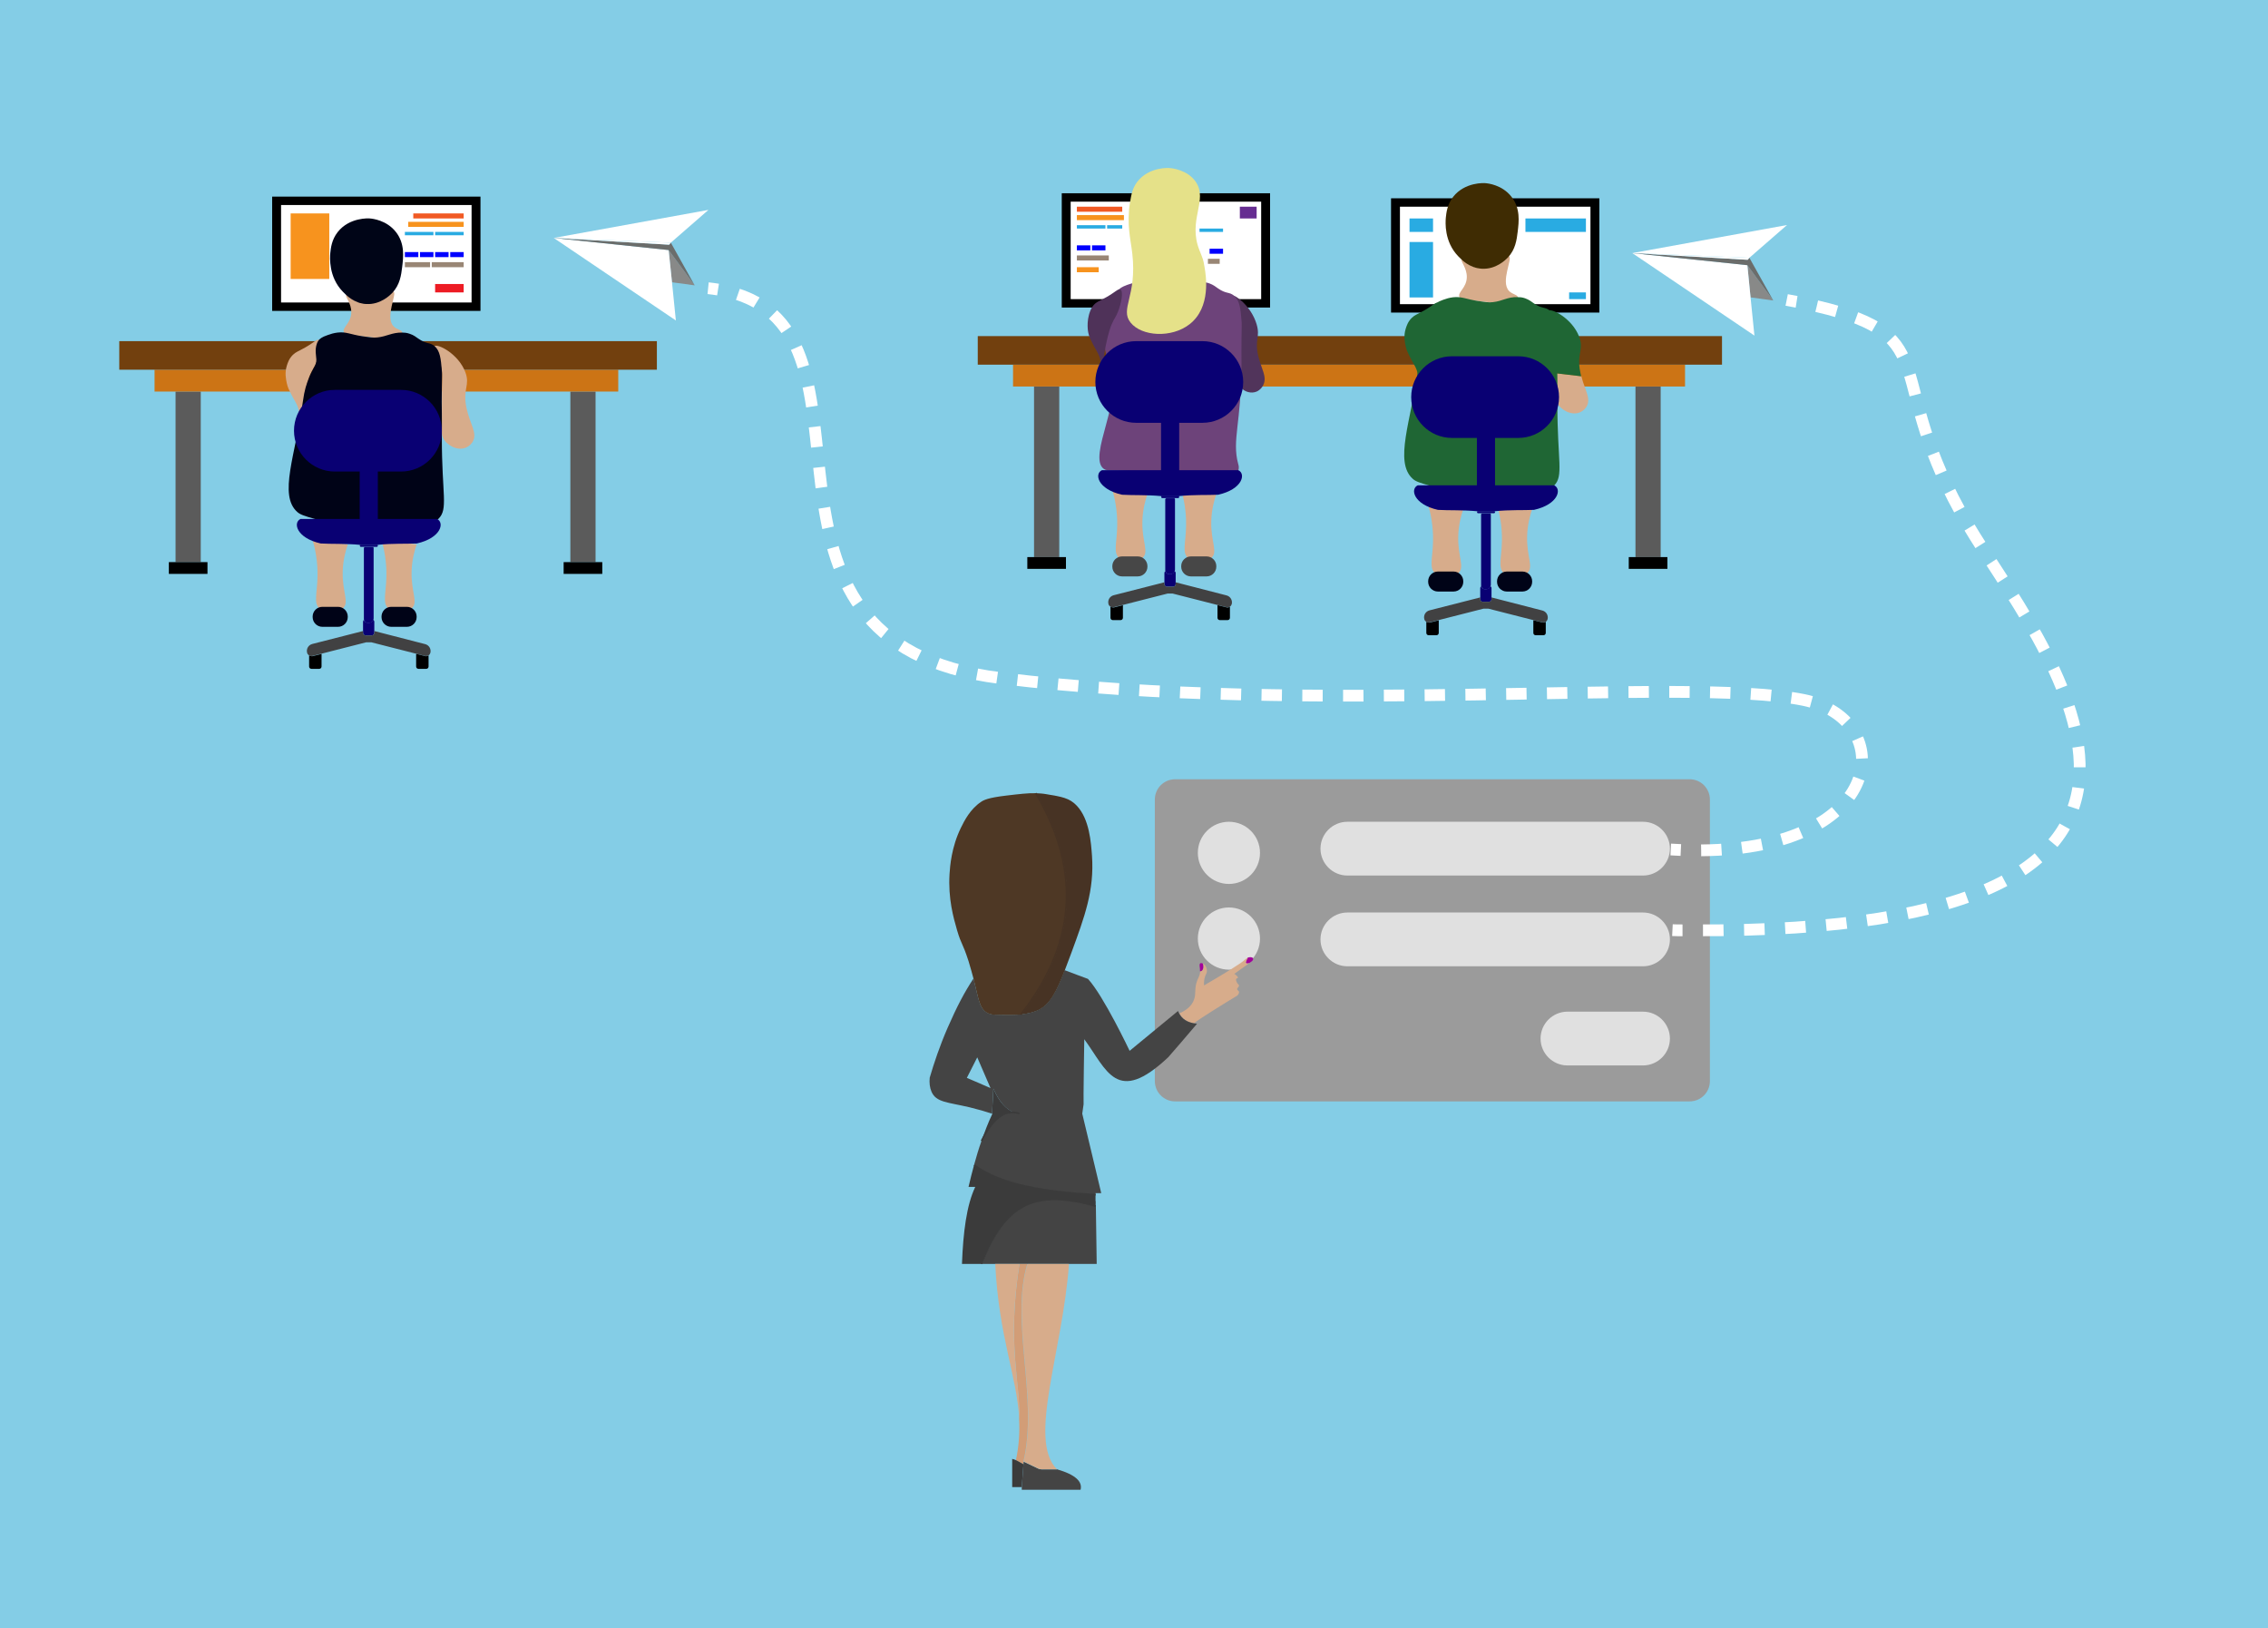 <?xml version="1.0" encoding="utf-8"?>
<!-- Generator: Adobe Illustrator 23.0.1, SVG Export Plug-In . SVG Version: 6.00 Build 0)  -->
<svg version="1.1" xmlns="http://www.w3.org/2000/svg" xmlns:xlink="http://www.w3.org/1999/xlink" x="0px" y="0px"
	 viewBox="0 0 1350 969" style="enable-background:new 0 0 1350 969;" xml:space="preserve">
<style type="text/css">
	.st0{fill:#84CDE6;}
	.st1{fill:#9B9B9B;}
	.st2{fill:#E0E0E0;}
	.st3{fill:none;}
	.st4{fill:#A2009B;}
	.st5{fill:#D7AC8B;}
	.st6{fill:#444444;}
	.st7{fill:#3B3B3B;}
	.st8{fill:#473324;}
	.st9{fill:#4E3825;}
	.st10{fill:#D29D77;}
	.st11{fill:none;stroke:#3B3B3B;stroke-miterlimit:10;}
	.st12{fill:none;stroke:#473324;stroke-miterlimit:10;}
	.st13{fill:#5B5B5B;}
	.st14{fill:#CC7415;}
	.st15{fill:#72400E;}
	.st16{fill:#FFFFFF;}
	.st17{fill:#000517;}
	.st18{fill:#000317;}
	.st19{fill:#090073;}
	.st20{fill:#414142;}
	.st21{fill:#51345B;}
	.st22{fill:#6D437A;}
	.st23{fill:#4F3259;}
	.st24{fill:#474747;}
	.st25{fill:#E5E189;}
	.st26{fill:#3F2C03;}
	.st27{fill:#1F6634;}
	.st28{fill:none;stroke:#FFFFFF;stroke-width:7;stroke-miterlimit:10;}
	.st29{fill:none;stroke:#FFFFFF;stroke-width:7;stroke-miterlimit:10;stroke-dasharray:12.136,12.136;}
	.st30{fill:none;stroke:#FFFFFF;stroke-width:7;stroke-miterlimit:10;stroke-dasharray:12.232,12.232;}
	.st31{fill:#F15A24;}
	.st32{fill:#F7931E;}
	.st33{fill:#29ABE2;}
	.st34{fill:#0000FF;}
	.st35{fill:#998675;}
	.st36{fill:#ED1C24;}
	.st37{fill:#662D91;}
	.st38{fill:#888988;}
	.st39{fill:#6B6D6B;}
</style>
<g id="Layer_1">
	<rect x="-34" class="st0" width="1420" height="969"/>
</g>
<g id="Layer_2">
	<g>
		<path class="st1" d="M1005.7,655.4H699.5c-6.7,0-12.1-5.4-12.1-12.1V475.8c0-6.7,5.4-12.1,12.1-12.1h306.2
			c6.7,0,12.1,5.4,12.1,12.1v167.5C1017.8,650,1012.4,655.4,1005.7,655.4z"/>
	</g>
	<circle class="st2" cx="731.5" cy="507.5" r="18.5"/>
	<circle class="st2" cx="731.5" cy="558.5" r="18.5"/>
	<path class="st2" d="M978,521H802c-8.8,0-16-7.2-16-16v0c0-8.8,7.2-16,16-16h176c8.8,0,16,7.2,16,16v0C994,513.8,986.8,521,978,521
		z"/>
	<path class="st2" d="M978,575H802c-8.8,0-16-7.2-16-16l0,0c0-8.8,7.2-16,16-16h176c8.8,0,16,7.2,16,16l0,0
		C994,567.8,986.8,575,978,575z"/>
	<path class="st2" d="M978,634h-45c-8.8,0-16-7.2-16-16l0,0c0-8.8,7.2-16,16-16h45c8.8,0,16,7.2,16,16l0,0
		C994,626.8,986.8,634,978,634z"/>
	<path class="st3" d="M582.2,607.8c-0.1,0.1-0.2,0.3-0.3,0.5c-0.9,1.6-3,6-2.5,11.7c0.3,3.7,1.5,7.9,2.3,9.2"/>
	<g id="XMLID_1_">
		<g>
			<path class="st4" d="M745.9,570.4c0.2,0.6-0.5,1.4-0.6,1.5c-0.5,0.4-1.1,0.7-1.6,1.1c-2.5,1-2.9,0-1.1-3.1c0.4-0.2,1-0.3,1.5-0.3
				C744.6,569.6,745.7,569.6,745.9,570.4z"/>
			<path class="st5" d="M743.8,573c-3.1,2.2-6.1,4.3-9.1,6.5c0.3,0.1,0.7,0.4,1.1,0.8c0.4,0.3,1.2,1.1,1.1,1.5
				c-0.1,0.4-0.9,0.2-1.1,0.8c-0.3,0.8,0.5,2.2,0.6,2.3c0.6,1,1.1,1,1.1,1.5c0.1,0.9-1.2,1.4-1.1,2.3c0.1,0.7,1,0.8,1.1,1.5
				c0.2,0.9-0.8,2.1-1.1,2.3c-2.9,1.7-26.1,15.9-25.6,16.5c-3.9-0.7-7-2.6-8.8-6c6.1-2.6,8.2-6.1,9-9c0.9-3.4-0.1-6.2,1.7-10.7
				c0.8-1.9,1.6-3.1,1.7-5.3c1.7-0.2,2.3-1.7,1.7-4.6c1.4,0.7,2.4,2.7,2.3,4.6c-0.1,1.2-0.6,1.6-1.1,3.1c-0.6,1.7-0.7,3.5-0.6,5.3
				c13.7-8,22.4-13.4,24.3-15.3c0.1-0.1,0.8-0.8,1.9-1.2C740.9,573,741.2,574.1,743.8,573z"/>
			<path class="st4" d="M716,573.4c0.6,2.8,0,4.4-1.7,4.6c0.1-2.2-0.6-3.8,0-4.6C714.8,572.8,715.7,573.3,716,573.4z"/>
			<path class="st6" d="M606.6,662.7c-0.9-0.3-1.9-0.5-2.8-0.6c-4.9-1.7-9.1-6.5-12.5-14.3l-0.8,14.9c-3.6-1.2-8.1-2.5-13.4-3.8
				c-13.3-3.1-19.8-2.9-22.6-9.2c-1.1-2.5-1.4-5.4-1.1-8.4c2.6-8.9,6-19,10.7-29.8c5.6-12.8,9.9-20.9,15.2-29l0.2-0.1
				c2.9,11.4,3.3,17.1,7.7,20c2.6,1.7,5.7,1.4,11.9,1.5c1.7,0,4.9,0.1,8.5-0.3c3.5-0.4,7.5-1.1,10.7-2.8
				c6.6-3.4,10.4-10.5,15.4-23.5l7.7,2.9l6.2,2.3c9.2,9.9,24.8,42.8,24.8,42.8l28.8-23.7c0.2,0.5,0.4,0.9,0.6,1.3
				c1.8,3.5,4.8,5.3,8.8,6c0.6,0.1,1.2,0.2,1.9,0.3c-6.6,7.8-12.3,14.4-17.1,19.9c0,0,0,0,0,0c-30.8,29-36.5,7.6-50-10.7
				c0,0-0.6,38.2-0.4,38.7l-0.8,5.6l6.8,28.4l4.5,18.9h-3.4v0.8c-30.2-1.6-56.5-5.9-72.3-17.6c1.4-5,2.8-9.8,4.4-14.2
				c6.3-12.5,12.8-17.7,19.6-17C604.7,662.4,605.6,662.6,606.6,662.7z M589.6,647.5c-2.6-6.1-5.3-12.2-7.9-18.3
				c-2.1,4.1-4.1,8.1-6.2,12.2C580.2,643.4,584.9,645.4,589.6,647.5z"/>
			<path class="st6" d="M652.3,717.7l0.5,34.4h-16.5h-24.7h-4.7h-14.4h-8.1C598.6,715.4,616.7,707.8,652.3,717.7z"/>
			<path class="st7" d="M652.2,714.7l0,3c-35.6-9.9-53.7-2.3-68,34.4h-11.6c0.7-18.6,2.7-34.9,7.9-45.8h-4c1-4.5,2.2-8.9,3.3-13.1
				c15.8,11.8,42.1,16,72.3,17.6V714.7z"/>
			<path class="st8" d="M650,509.3c1.4,20.6-4.3,36-12.4,58c-1.4,3.7-2.6,7-3.8,10.1c-5,13-8.8,20.1-15.4,23.5
				c-3.2,1.6-7.2,2.4-10.7,2.8c31.8-40.5,37.1-84.1,8.9-131.7c2.1,0.1,4.1,0.2,6.3,0.6c9,1.5,13.7,2.2,18.1,6.9
				C648.5,487.5,649.4,501.3,650,509.3z"/>
			<path class="st6" d="M629.1,874.3c11.4,3.3,15.3,7.5,14.1,12.2h-35v-1.5l1-13.6l0.1-1.6l8.6,4.1c0.7,0.3,1.4,0.5,2.1,0.5H629.1z"
				/>
			<path class="st5" d="M611.6,752.1h24.7c-3.8,52.7-24.7,104.6-7.2,122.2H620c-0.7,0-1.4-0.2-2.1-0.5l-8.6-4.1
				C618.2,831.8,601.3,786.3,611.6,752.1z"/>
			<path class="st9" d="M616.5,472c28.2,47.5,22.9,91.2-8.9,131.7c-3.6,0.4-6.8,0.3-8.5,0.3c-6.2-0.1-9.2,0.2-11.9-1.5
				c-4.4-2.9-4.8-8.5-7.7-20c-0.8-3.1-1.8-6.6-3-10.6c-3.7-11.4-4.2-9.5-6.8-18.3c-2.2-7.6-5.4-18.9-4.5-33.6
				c0.3-4.5,1.1-15.9,6.8-27.5c2-4.1,5.5-11,11.9-15.3c1.6-1.1,4.1-2.5,15.2-3.8C606.8,472.5,611.7,471.9,616.5,472z"/>
			<path class="st10" d="M606.8,752.1h4.7c-10.3,34.2,6.6,79.7-2.3,117.6l-0.1,1.6l-4.4-2.4c1.9-8.8,2.3-16.7,1.9-24.5c0,0,0,0,0,0
				C607.6,823.1,599.2,800.9,606.8,752.1z"/>
			<polygon class="st7" points="609.2,871.3 608.2,884.9 602.5,884.9 602.5,868.1 604.8,868.9 			"/>
			<path class="st5" d="M592.4,752.1h14.4c-7.7,48.9,0.8,71-0.1,92.3C605.3,818.9,594.5,795.3,592.4,752.1z"/>
			<path class="st7" d="M603.8,662c-6.7-0.8-13.3,4.5-19.6,17c2-5.7,4-11,6.3-15.8c0.1-0.1,0.1-0.3,0.2-0.4c-0.1,0-0.1,0-0.2-0.1
				l0.8-14.9C594.7,655.6,598.9,660.3,603.8,662z"/>
		</g>
		<g>
			<path class="st11" d="M606.8,662.7c-0.1,0-0.1-0.1-0.2-0.1c-0.9-0.3-1.9-0.5-2.8-0.6c-6.7-0.8-13.3,4.5-19.6,17"/>
			<path class="st12" d="M616.5,472c28.2,47.5,22.9,91.2-8.9,131.7"/>
			<path class="st11" d="M584.2,752.1c14.3-36.7,32.4-44.3,68-34.4"/>
			<path class="st11" d="M652.2,710.9c-30.2-1.6-56.5-5.9-72.3-17.6"/>
		</g>
	</g>
	<rect x="339.5" y="233" class="st13" width="15" height="101.5"/>
	<rect x="104.5" y="233" class="st13" width="15" height="101.5"/>
	<rect x="335.5" y="334.5" width="23" height="7"/>
	<rect x="100.5" y="334.5" width="23" height="7"/>
	<rect x="92" y="220" class="st14" width="276" height="13"/>
	<rect x="71" y="203" class="st15" width="320" height="17"/>
	<rect x="973.5" y="230" class="st13" width="15" height="101.5"/>
	<rect x="615.5" y="230" class="st13" width="15" height="101.5"/>
	<rect x="969.5" y="331.5" width="23" height="7"/>
	<rect x="611.5" y="331.5" width="23" height="7"/>
	<rect x="603" y="217" class="st14" width="400" height="13"/>
	<rect x="582" y="200" class="st15" width="443" height="17"/>
	<rect x="828" y="118" width="124" height="68"/>
	<rect x="833.3" y="123" class="st16" width="113.4" height="58"/>
	<rect x="632" y="115" width="124" height="68"/>
	<rect x="637.3" y="120" class="st16" width="113.4" height="58"/>
	<rect x="162" y="117" width="124" height="68"/>
	<rect x="167.3" y="122" class="st16" width="113.4" height="58"/>
	<g>
		<path class="st5" d="M221.7,200.8c3.1,0.4,6.6,0.8,11.1,0c1.1-0.2,6.5-1.2,6.6-3c0.1-1.4-3.1-1.5-5.2-3.7
			c-5.2-5.6,2.4-19.4,0-20.7c-1.3-0.7-3.1,3.7-8.9,5.9c-0.7,0.3-7.2,2.7-13.3,0c-3.6-1.6-5.2-4.2-5.9-3.7c-0.9,0.7,3.1,4.8,3,10.3
			c-0.1,6.5-5.6,8.9-4.4,11.8C205.4,199.7,207.7,199.1,221.7,200.8z"/>
		<path class="st5" d="M186,321c1.6,5.6,3.2,13.1,3,22c-0.2,10.1-2.4,15.6,1,19c3.3,3.3,10.1,3,14,0c4.2-3.2-0.4-9.9,0-22
			c0.2-6.9,1.8-12.5,3-16"/>
		<path class="st5" d="M227,321c1.6,5.6,3.2,13.1,3,22c-0.2,10.1-2.4,15.6,1,19c3.3,3.3,10.1,3,14,0c4.2-3.2-0.4-9.9,0-22
			c0.2-6.9,1.8-12.5,3-16"/>
		<path class="st17" d="M218,180.9c-7.3-0.4-11.9-5.2-14-7.4c-8.5-8.8-7.6-20.4-7.4-22.9c0.3-2.9,0.8-7.9,4.4-12.5
			c7-8.9,18.7-8.2,19.2-8.1c1.3,0.1,9.9,0.9,15.5,8.1c5.4,6.9,4.4,14.9,3.7,20.7c-0.6,4.9-1.3,10.6-5.9,15.5
			C232.2,175.6,226.5,181.4,218,180.9z"/>
		<path class="st5" d="M277,266.5c2.9-1.1,4.3-3.5,4.4-3.7c2.9-5.1-1.6-10.3-3.7-19.9c-2.5-11.7,2.3-13.4-0.7-21.4
			c-4.1-11-16.6-17.2-18.4-15.5c-1.3,1.1,3,5.2,4.4,14.8c0.2,1.6,0.2,5.8,0,14c-0.1,6.1,0.1,12.3,0,18.4c-0.1,4.3-0.2,5.6,0.7,7.4
			C265.9,265,272.1,268.3,277,266.5z"/>
		<path class="st5" d="M189.9,202.3c-1.3-0.7-2.7,1.3-8.1,4.4c-4.6,2.6-5.5,2.6-7.4,4.4c-2.4,2.3-3.2,5-3.7,6.6
			c-1.3,4.2-0.5,7.8,0,10.3c0.3,1.3,0.6,2.3,1,3.2c1.8,3.9,3.3,6.5,4.1,7.9c3.9,6.5,2.4,14,3,14c0.6,0,0.3-7.2,2.2-17
			c1.6-8.2,3.2-12.2,3.7-13.3c1.6-3.7,2.4-4,3.7-7.4C190.4,210.6,191.9,203.4,189.9,202.3z"/>
		<path class="st18" d="M201.2,373h-9.3c-3.2,0-5.8-2.6-5.8-5.8v-0.3c0-3.2,2.6-5.8,5.8-5.8h9.3c3.2,0,5.8,2.6,5.8,5.8v0.3
			C207,370.4,204.4,373,201.2,373z"/>
		<path class="st18" d="M242.2,373h-9.3c-3.2,0-5.8-2.6-5.8-5.8v-0.3c0-3.2,2.6-5.8,5.8-5.8h9.3c3.2,0,5.8,2.6,5.8,5.8v0.3
			C248,370.4,245.4,373,242.2,373z"/>
		<path class="st18" d="M177,304.7c1.8,1.6,4.5,2.4,10,4c13.9,4,23.4,1.8,38,1c27.5-1.6,31,3.9,36-1c5.9-5.8,2-14.4,2-48.1
			c0-4.9,0.1-9.7,0-14.6c-0.1-4.4-0.1-8.6,0-15.3c0.1-7.8,0.2-8,0-10.2c-0.6-7-1-11.7-4.4-14.6c-2.9-2.4-4.6-0.9-9.6-4.4
			c-1.3-0.9-2.7-2.1-5.2-2.9c-1.7-0.6-3.2-0.7-4.4-0.7c-6.2-0.1-9,2.3-14.8,2.9c-2.5,0.3-4.6-0.1-8.9-0.7c-7.3-1.1-9.5-2.8-14.8-2.2
			c-2.3,0.3-4,0.8-5.9,1.5c-3.6,1.2-4.6,2.3-5.2,2.9c-0.6,0.7-0.9,1.4-1.2,2.2c-1.3,3.8-0.4,7-0.3,9.4c0.1,3.9-2,4.6-4.4,10.9
			c-1.5,4-2.6,6.7-3.7,14.6C176,270.5,165.6,294.7,177,304.7z"/>
		<g>
			<polygon class="st19" points="224.4,259.9 224.4,261.6 213.7,261.6 213.7,259.9 212.4,259.9 212.4,261.6 212.4,262.8 
				226.1,262.8 226.1,261.6 226.1,259.9 			"/>
			<rect x="209.9" y="258.7" class="st19" width="18.7" height="5"/>
			<path class="st19" d="M238.7,280.6h-39.4c-13.4,0-24.3-10.9-24.3-24.3v0c0-13.4,10.9-24.3,24.3-24.3h39.4
				c13.4,0,24.3,10.9,24.3,24.3v0C263,269.8,252.1,280.6,238.7,280.6z"/>
			<rect x="214.1" y="254.1" class="st19" width="10.8" height="70.1"/>
			<path class="st19" d="M260.1,308.8c-4.5,5.5-15.9,7.9-35.3,6.6v-3.3C240.7,312.4,253.5,311.6,260.1,308.8
				c4.6,2.1,2.6,11.3-12,14.6c-6.6,0.3-14.5-0.1-23.2,0.8h-10.8c-8.7-0.8-16.6-0.4-23.2-0.8c-14.6-3.3-16.6-12.5-12-14.6
				c6.7,2.7,19.4,3.5,35.3,3.3v3.3c-19.4,1.3-30.7-1.1-35.3-6.6"/>
			<path class="st19" d="M224.9,324.8c0,0.3-0.3,0.6-0.6,0.6h-9.5c-0.3,0-0.6-0.3-0.6-0.6s0.3-0.6,0.6-0.6h9.5
				C224.6,324.2,224.9,324.5,224.9,324.8z"/>
			<path class="st19" d="M222.4,326.1V368c0,0.3-0.1,0.6-0.2,0.9c-0.4,1-1.3,1.8-2.5,1.8H219c-1.1,0-2-0.7-2.3-1.7
				c-0.1-0.2-0.1-0.5-0.1-0.7v-42.1c0-0.4,0.3-0.7,0.7-0.7h4.5C222.1,325.4,222.4,325.7,222.4,326.1z"/>
			<path class="st19" d="M222.8,370v6.6c0,0.8-0.7,1.5-1.5,1.5h-3.7c-0.8,0-1.5-0.7-1.5-1.5V370c0-0.5,0.2-0.9,0.5-1.1
				c0.3,1,1.2,1.7,2.3,1.7h0.7c1.2,0,2.1-0.7,2.5-1.8C222.6,369.1,222.8,369.6,222.8,370z"/>
			<path class="st20" d="M256.2,388.4c-0.2,0.6-0.5,1.2-1,1.5c-0.5,0.3-1,0.5-1.6,0.5c-0.2,0-0.4,0-0.7-0.1l-5.2-1.3l-26.7-6.8h-3
				l-26.7,6.8l-5.2,1.3c-0.2,0.1-0.5,0.1-0.7,0.1c-0.6,0-1.1-0.2-1.6-0.5c-0.5-0.4-0.9-0.9-1-1.5c-0.6-2.3,0.8-4.6,3.1-5.2l30.2-7.7
				v1.1c0,0.8,0.7,1.5,1.5,1.5h3.7c0.8,0,1.5-0.7,1.5-1.5v-1.1l30.3,7.8C255.4,383.9,256.7,386.2,256.2,388.4z"/>
			<path d="M255.1,390v6.6c0,0.8-0.6,1.4-1.4,1.4h-4.6c-0.8,0-1.4-0.6-1.4-1.4v-7.1c0-0.1,0-0.3,0.1-0.4l5.2,1.3
				c0.2,0.1,0.5,0.1,0.7,0.1C254.1,390.5,254.7,390.3,255.1,390z"/>
			<path d="M191.4,389.5v7.1c0,0.8-0.6,1.4-1.4,1.4h-4.6c-0.8,0-1.4-0.6-1.4-1.4V390c0.5,0.3,1,0.5,1.6,0.5c0.2,0,0.4,0,0.7-0.1
				l5.2-1.3C191.4,389.2,191.4,389.3,191.4,389.5z"/>
			<circle class="st19" cx="219.5" cy="263.6" r="3.7"/>
		</g>
	</g>
	<g>
		<path class="st5" d="M697.7,170.8c3.1,0.4,6.6,0.8,11.1,0c1.1-0.2,6.5-1.2,6.6-3c0.1-1.4-3.1-1.5-5.2-3.7
			c-5.2-5.6,2.4-19.4,0-20.7c-1.3-0.7-3.1,3.7-8.9,5.9c-0.7,0.3-7.2,2.7-13.3,0c-3.6-1.6-5.2-4.2-5.9-3.7c-0.9,0.7,3.1,4.8,3,10.3
			c-0.1,6.5-5.6,8.9-4.4,11.8C681.4,169.7,683.7,169.1,697.7,170.8z"/>
		<path class="st5" d="M662,291c1.6,5.6,3.2,13.1,3,22c-0.2,10.1-2.4,15.6,1,19c3.3,3.3,10.1,3,14,0c4.2-3.2-0.4-9.9,0-22
			c0.2-6.9,1.8-12.5,3-16"/>
		<path class="st5" d="M703,291c1.6,5.6,3.2,13.1,3,22c-0.2,10.1-2.4,15.6,1,19c3.3,3.3,10.1,3,14,0c4.2-3.2-0.4-9.9,0-22
			c0.2-6.9,1.8-12.5,3-16"/>
		<path class="st21" d="M748,233c2.5-1.1,3.7-3.3,4-4c2.3-4.9-1.1-9.2-3-17c-2.4-10.1,1.3-11.1-1-19c-3.2-10.9-13.1-18-14.4-17
			c-1,0.7,3,5.3,4.4,14.8c0.2,1.6,0.2,5.8,0,14c-0.1,6.1,0.1,12.3,0,18.4c-0.1,3.4-0.7,5.5,0.7,7.4C740.6,233.1,744.7,234.4,748,233
			z"/>
		<path class="st22" d="M657,279c1.2,0.9,2.3,0.9,6,1c12.7,0.3,25.3,0.9,38,1c22,0.2,33.6,4,36-1c0.7-1.5,0.3-3.1,0-4
			c-3.8-14.2,1.9-24.3,2-59.4c0-5.8-0.1-8.3,0-15.5c0.1-7.9,0.2-8.1,0-10.3c-0.6-7.1-1-11.8-4.4-14.8c-2.9-2.5-4.6-0.9-9.6-4.4
			c-1.3-0.9-2.7-2.1-5.2-3c-1.7-0.6-3.2-0.7-4.4-0.7c-6.2-0.2-9,2.4-14.8,3c-2.5,0.3-4.6-0.1-8.9-0.7c-7.3-1.1-9.5-2.8-14.8-2.2
			c-2.3,0.3-4,0.8-5.9,1.5c-3.6,1.3-4.6,2.3-5.2,3c-0.6,0.7-0.9,1.4-1.2,2.3c-1.3,3.8-0.4,7-0.3,9.5c0.1,3.9-2,4.6-4.4,11.1
			c0,0-0.9,1.9-1.8,5.1c-2,7.2,1.9,14.8,2.7,16.7C669.6,235.9,647,271.7,657,279z"/>
		<path class="st23" d="M666.9,172.3c-1.3-0.7-2.7,1.3-8.1,4.4c-3.5,2-4.9,2.5-6.2,3.4c-0.3,0.2-0.7,0.5-1.2,1
			c-0.8,0.8-1.6,1.9-2.4,3.8c-2.7,6.8-1.2,13.1-1.2,13.1c0.3,1.2,0.5,2.1,1,3.2c1.8,3.9,3.3,6.5,4.1,7.9c3.9,6.5,2.4,14,3,14
			c0.6,0,0.3-7.2,2.2-17c1.6-8.2,3.2-12.2,3.7-13.3c1.6-3.7,2.4-4,3.7-7.4C667.4,180.6,668.9,173.4,666.9,172.3z"/>
		<path class="st24" d="M677.2,343h-9.3c-3.2,0-5.8-2.6-5.8-5.8v-0.3c0-3.2,2.6-5.8,5.8-5.8h9.3c3.2,0,5.8,2.6,5.8,5.8v0.3
			C683,340.4,680.4,343,677.2,343z"/>
		<path class="st24" d="M718.2,343h-9.3c-3.2,0-5.8-2.6-5.8-5.8v-0.3c0-3.2,2.6-5.8,5.8-5.8h9.3c3.2,0,5.8,2.6,5.8,5.8v0.3
			C724,340.4,721.4,343,718.2,343z"/>
		<g>
			<polygon class="st19" points="701.4,230.9 701.4,232.6 690.7,232.6 690.7,230.9 689.4,230.9 689.4,232.6 689.4,233.8 
				703.1,233.8 703.1,232.6 703.1,230.9 			"/>
			<rect x="686.9" y="229.7" class="st19" width="18.7" height="5"/>
			<path class="st19" d="M715.7,251.6h-39.4c-13.4,0-24.3-10.9-24.3-24.3v0c0-13.4,10.9-24.3,24.3-24.3h39.4
				c13.4,0,24.3,10.9,24.3,24.3v0C740,240.8,729.1,251.6,715.7,251.6z"/>
			<rect x="691.1" y="225.1" class="st19" width="10.8" height="70.1"/>
			<path class="st19" d="M737.1,279.8c-4.5,5.5-15.9,7.9-35.3,6.6v-3.3C717.7,283.4,730.5,282.6,737.1,279.8
				c4.6,2.1,2.6,11.3-12,14.6c-6.6,0.3-14.5-0.1-23.2,0.8h-10.8c-8.7-0.8-16.6-0.4-23.2-0.8c-14.6-3.3-16.6-12.5-12-14.6
				c6.7,2.7,19.4,3.5,35.3,3.3v3.3c-19.4,1.3-30.7-1.1-35.3-6.6"/>
			<path class="st19" d="M701.9,295.8c0,0.3-0.3,0.6-0.6,0.6h-9.5c-0.3,0-0.6-0.3-0.6-0.6s0.3-0.6,0.6-0.6h9.5
				C701.6,295.2,701.9,295.5,701.9,295.8z"/>
			<path class="st19" d="M699.4,297.1V339c0,0.3-0.1,0.6-0.2,0.9c-0.4,1-1.3,1.8-2.5,1.8H696c-1.1,0-2-0.7-2.3-1.7
				c-0.1-0.2-0.1-0.5-0.1-0.7v-42.1c0-0.4,0.3-0.7,0.7-0.7h4.5C699.1,296.4,699.4,296.7,699.4,297.1z"/>
			<path class="st19" d="M699.8,341v6.6c0,0.8-0.7,1.5-1.5,1.5h-3.7c-0.8,0-1.5-0.7-1.5-1.5V341c0-0.5,0.2-0.9,0.5-1.1
				c0.3,1,1.2,1.7,2.3,1.7h0.7c1.2,0,2.1-0.7,2.5-1.8C699.6,340.1,699.8,340.6,699.8,341z"/>
			<path class="st20" d="M733.2,359.4c-0.2,0.6-0.5,1.2-1,1.5c-0.5,0.3-1,0.5-1.6,0.5c-0.2,0-0.4,0-0.7-0.1l-5.2-1.3l-26.7-6.8h-3
				l-26.7,6.8l-5.2,1.3c-0.2,0.1-0.5,0.1-0.7,0.1c-0.6,0-1.1-0.2-1.6-0.5c-0.5-0.4-0.9-0.9-1-1.5c-0.6-2.3,0.8-4.6,3.1-5.2l30.2-7.7
				v1.1c0,0.8,0.7,1.5,1.5,1.5h3.7c0.8,0,1.5-0.7,1.5-1.5v-1.1l30.3,7.8C732.4,354.9,733.7,357.2,733.2,359.4z"/>
			<path d="M732.1,361v6.6c0,0.8-0.6,1.4-1.4,1.4h-4.6c-0.8,0-1.4-0.6-1.4-1.4v-7.1c0-0.1,0-0.3,0.1-0.4l5.2,1.3
				c0.2,0.1,0.5,0.1,0.7,0.1C731.1,361.5,731.7,361.3,732.1,361z"/>
			<path d="M668.4,360.5v7.1c0,0.8-0.6,1.4-1.4,1.4h-4.6c-0.8,0-1.4-0.6-1.4-1.4V361c0.5,0.3,1,0.5,1.6,0.5c0.2,0,0.4,0,0.7-0.1
				l5.2-1.3C668.4,360.2,668.4,360.3,668.4,360.5z"/>
			<circle class="st19" cx="696.5" cy="234.6" r="3.7"/>
		</g>
		<path class="st17" d="M646,253"/>
		<path class="st25" d="M708,193c-10.7,8.3-28.4,7.2-35-1c-6.6-8.2,3.9-15.7,1-41c-0.9-8.3-3.5-17.2-1.4-30.4
			c0.8-4.9,1.5-8.7,4.4-12.5c7-8.9,18.7-8.2,19.2-8.1c1.6,0.1,10.6,1.1,15.5,8.1c7.7,11.1-5,22.8,2.3,40.9c2.2,5.6,2.2,5.2,3,10
			C717.8,163.7,721.1,182.9,708,193z"/>
	</g>
	<g>
		<path class="st5" d="M885.7,179.8c3.1,0.4,6.6,0.8,11.1,0c1.1-0.2,6.5-1.2,6.6-3c0.1-1.4-3.1-1.5-5.2-3.7
			c-5.2-5.6,2.4-19.4,0-20.7c-1.3-0.7-3.1,3.7-8.9,5.9c-0.7,0.3-7.2,2.7-13.3,0c-3.6-1.6-5.2-4.2-5.9-3.7c-0.9,0.7,3.1,4.8,3,10.3
			c-0.1,6.5-5.6,8.9-4.4,11.8C869.4,178.7,871.7,178.1,885.7,179.8z"/>
		<path class="st5" d="M850,300c1.6,5.6,3.2,13.1,3,22c-0.2,10.1-2.4,15.6,1,19c3.3,3.3,10.1,3,14,0c4.2-3.2-0.4-9.9,0-22
			c0.2-6.9,1.8-12.5,3-16"/>
		<path class="st5" d="M891,300c1.6,5.6,3.2,13.1,3,22c-0.2,10.1-2.4,15.6,1,19c3.3,3.3,10.1,3,14,0c4.2-3.2-0.4-9.9,0-22
			c0.2-6.9,1.8-12.5,3-16"/>
		<path class="st26" d="M882,159.9c-7.3-0.4-11.9-5.2-14-7.4c-8.5-8.8-7.6-20.4-7.4-22.9c0.3-2.9,0.8-7.9,4.4-12.5
			c7-8.9,18.7-8.2,19.2-8.1c1.3,0.1,9.9,0.9,15.5,8.1c5.4,6.9,4.4,14.9,3.7,20.7c-0.6,4.9-1.3,10.6-5.9,15.5
			C896.2,154.6,890.5,160.4,882,159.9z"/>
		<g id="XMLID_2_">
			<g>
				<path class="st5" d="M943.7,231.3c1.5,4.2,2.5,7.4,0.8,10.5c-0.1,0.2-1.5,2.6-4.4,3.7c-4.9,1.8-11.1-1.5-13.3-5.9
					c-0.5-0.9-0.6-3.1-0.7-7.4c-0.1-1.5-0.1-3.9-0.1-10.1l15.3,1.8C942,226.7,942.9,229.2,943.7,231.3z"/>
				<path class="st27" d="M941.2,223.9l-15.3-1.8c0-1,0-2.2,0-3.5c0-1.1,0-2.2,0-3.4c0-1,0-0.9,0-1.5c0.2-8.3,0.2-12.4,0-14
					c-1.5-9.6-5.7-13.6-4.4-14.8c1.9-1.7,14.3,4.5,18.5,15.5c2.5,6.7-0.4,9,0,16.5c0.1,1.4,0.3,3,0.7,4.9
					C940.9,222.6,941,223.3,941.2,223.9z"/>
			</g>
			<g>
			</g>
		</g>
		<path class="st27" d="M841,285c1.8,1.6,4.5,2.4,10,4c13.9,4,23.4,1.9,38,1c27.5-1.6,31,4,36-1c5.9-5.8,2-14.6,2-48.7
			c0-4.9,0.1-9.8,0-14.8c-0.1-4.5-0.1-8.7,0-15.5c0.1-7.9,0.2-8.1,0-10.3c-0.6-7.1-1-11.8-4.4-14.8c-2.9-2.5-4.6-0.9-9.6-4.4
			c-1.3-0.9-2.7-2.1-5.2-3c-1.7-0.6-3.2-0.7-4.4-0.7c-6.2-0.2-9,2.4-14.8,3c-2.5,0.3-4.6-0.1-8.9-0.7c-7.3-1.1-9.5-2.8-14.8-2.2
			c-2.3,0.3-4,0.8-5.9,1.5c-3.6,1.3-4.6,2.3-5.2,3c-0.6,0.7-0.9,1.4-1.2,2.3c-1.3,3.8-0.4,7-0.3,9.5c0.1,3.9-2,4.6-4.4,11.1
			c-1.5,4-2.6,6.8-3.7,14.8C840,250.4,829.6,274.9,841,285z"/>
		<path class="st27" d="M855.9,180.3c-1.3-0.7-2.7,1.3-8.1,4.4c-4.6,2.6-5.5,2.6-7.4,4.4c-2.4,2.3-3.2,5-3.7,6.6
			c-1.3,4.2-0.5,7.8,0,10.3c0.3,1.3,0.6,2.3,1,3.2c1.8,3.9,3.3,6.5,4.1,7.9c3.9,6.5,2.4,14,3,14c0.6,0,0.3-7.2,2.2-17
			c1.6-8.2,3.2-12.2,3.7-13.3c1.6-3.7,2.4-4,3.7-7.4C856.4,188.6,857.9,181.4,855.9,180.3z"/>
		<path class="st18" d="M865.2,352h-9.3c-3.2,0-5.8-2.6-5.8-5.8v-0.3c0-3.2,2.6-5.8,5.8-5.8h9.3c3.2,0,5.8,2.6,5.8,5.8v0.3
			C871,349.4,868.4,352,865.2,352z"/>
		<path class="st18" d="M906.2,352h-9.3c-3.2,0-5.8-2.6-5.8-5.8v-0.3c0-3.2,2.6-5.8,5.8-5.8h9.3c3.2,0,5.8,2.6,5.8,5.8v0.3
			C912,349.4,909.4,352,906.2,352z"/>
		<g>
			<polygon class="st19" points="889.4,239.9 889.4,241.6 878.7,241.6 878.7,239.9 877.4,239.9 877.4,241.6 877.4,242.8 
				891.1,242.8 891.1,241.6 891.1,239.9 			"/>
			<rect x="874.9" y="238.7" class="st19" width="18.7" height="5"/>
			<path class="st19" d="M903.7,260.6h-39.4c-13.4,0-24.3-10.9-24.3-24.3v0c0-13.4,10.9-24.3,24.3-24.3h39.4
				c13.4,0,24.3,10.9,24.3,24.3v0C928,249.8,917.1,260.6,903.7,260.6z"/>
			<rect x="879.1" y="234.1" class="st19" width="10.8" height="70.1"/>
			<path class="st19" d="M925.1,288.8c-4.5,5.5-15.9,7.9-35.3,6.6v-3.3C905.7,292.4,918.5,291.6,925.1,288.8
				c4.6,2.1,2.6,11.3-12,14.6c-6.6,0.3-14.5-0.1-23.2,0.8h-10.8c-8.7-0.8-16.6-0.4-23.2-0.8c-14.6-3.3-16.6-12.5-12-14.6
				c6.7,2.7,19.4,3.5,35.3,3.3v3.3c-19.4,1.3-30.7-1.1-35.3-6.6"/>
			<path class="st19" d="M889.9,304.8c0,0.3-0.3,0.6-0.6,0.6h-9.5c-0.3,0-0.6-0.3-0.6-0.6s0.3-0.6,0.6-0.6h9.5
				C889.6,304.2,889.9,304.5,889.9,304.8z"/>
			<path class="st19" d="M887.4,306.1V348c0,0.3-0.1,0.6-0.2,0.9c-0.4,1-1.3,1.8-2.5,1.8H884c-1.1,0-2-0.7-2.3-1.7
				c-0.1-0.2-0.1-0.5-0.1-0.7v-42.1c0-0.4,0.3-0.7,0.7-0.7h4.5C887.1,305.4,887.4,305.7,887.4,306.1z"/>
			<path class="st19" d="M887.8,350v6.6c0,0.8-0.7,1.5-1.5,1.5h-3.7c-0.8,0-1.5-0.7-1.5-1.5V350c0-0.5,0.2-0.9,0.5-1.1
				c0.3,1,1.2,1.7,2.3,1.7h0.7c1.2,0,2.1-0.7,2.5-1.8C887.6,349.1,887.8,349.6,887.8,350z"/>
			<path class="st20" d="M921.2,368.4c-0.2,0.6-0.5,1.2-1,1.5c-0.5,0.3-1,0.5-1.6,0.5c-0.2,0-0.4,0-0.7-0.1l-5.2-1.3l-26.7-6.8h-3
				l-26.7,6.8l-5.2,1.3c-0.2,0.1-0.5,0.1-0.7,0.1c-0.6,0-1.1-0.2-1.6-0.5c-0.5-0.4-0.9-0.9-1-1.5c-0.6-2.3,0.8-4.6,3.1-5.2l30.2-7.7
				v1.1c0,0.8,0.7,1.5,1.5,1.5h3.7c0.8,0,1.5-0.7,1.5-1.5v-1.1l30.3,7.8C920.4,363.9,921.7,366.2,921.2,368.4z"/>
			<path d="M920.1,370v6.6c0,0.8-0.6,1.4-1.4,1.4h-4.6c-0.8,0-1.4-0.6-1.4-1.4v-7.1c0-0.1,0-0.3,0.1-0.4l5.2,1.3
				c0.2,0.1,0.5,0.1,0.7,0.1C919.1,370.5,919.7,370.3,920.1,370z"/>
			<path d="M856.4,369.5v7.1c0,0.8-0.6,1.4-1.4,1.4h-4.6c-0.8,0-1.4-0.6-1.4-1.4V370c0.5,0.3,1,0.5,1.6,0.5c0.2,0,0.4,0,0.7-0.1
				l5.2-1.3C856.4,369.2,856.4,369.3,856.4,369.5z"/>
			<circle class="st19" cx="884.5" cy="243.6" r="3.7"/>
		</g>
	</g>
	<line class="st3" x1="942" y1="223" x2="927" y2="226"/>
	<g>
		<path class="st3" d="M320,147"/>
	</g>
	<g>
		<g>
			<path class="st28" d="M994.5,505.5c2,0.1,4,0.2,6,0.3"/>
			<path class="st29" d="M1012.6,506c110.7-0.8,117.4-78.1,60.9-89.5c-70.3-14.2-291.6,10-478-13c-169.9-21-60.3-205.5-162.1-230"/>
			<path class="st28" d="M427.4,172.3c-1.9-0.3-3.9-0.6-5.9-0.8"/>
		</g>
	</g>
	<g>
		<g>
			<path class="st28" d="M1063.5,178.5c2,0.4,4,0.8,5.9,1.1"/>
			<path class="st30" d="M1081.4,182.2c78.1,18.2,37.7,41.3,90.1,130.3c40.1,68.1,191.6,243.1-163.9,241.1"/>
			<path class="st28" d="M1001.5,553.6c-2,0-4,0-6-0.1"/>
		</g>
	</g>
	<rect x="246" y="127" class="st31" width="30" height="3"/>
	<rect x="243" y="132" class="st32" width="33" height="3"/>
	<rect x="241" y="138" class="st33" width="17" height="2"/>
	<rect x="259" y="138" class="st33" width="17" height="2"/>
	<rect x="268" y="150" class="st34" width="8" height="3"/>
	<rect x="259" y="150" class="st34" width="8" height="3"/>
	<rect x="250" y="150" class="st34" width="8" height="3"/>
	<rect x="241" y="150" class="st34" width="8" height="3"/>
	<rect x="257" y="156" class="st35" width="19" height="3"/>
	<rect x="241" y="156" class="st35" width="15" height="3"/>
	<rect x="259" y="169" class="st36" width="17" height="5"/>
	<rect x="714" y="136" class="st33" width="14" height="2"/>
	<rect x="720" y="148" class="st34" width="8" height="3"/>
	<rect x="719" y="154" class="st35" width="7" height="3"/>
	<rect x="641" y="123" transform="matrix(-1 -1.224647e-16 1.224647e-16 -1 1309 249)" class="st31" width="27" height="3"/>
	<rect x="641" y="128" transform="matrix(-1 -1.224647e-16 1.224647e-16 -1 1310 259)" class="st32" width="28" height="3"/>
	<rect x="659" y="134" transform="matrix(-1 -1.224647e-16 1.224647e-16 -1 1327 270)" class="st33" width="9" height="2"/>
	<rect x="641" y="134" transform="matrix(-1 -1.224647e-16 1.224647e-16 -1 1299 270)" class="st33" width="17" height="2"/>
	<rect x="641" y="146" transform="matrix(-1 -1.224647e-16 1.224647e-16 -1 1290 295)" class="st34" width="8" height="3"/>
	<rect x="650" y="146" transform="matrix(-1 -1.224647e-16 1.224647e-16 -1 1308 295)" class="st34" width="8" height="3"/>
	<rect x="641" y="152" transform="matrix(-1 -1.224647e-16 1.224647e-16 -1 1301 307)" class="st35" width="19" height="3"/>
	<rect x="641" y="159" transform="matrix(-1 -1.224647e-16 1.224647e-16 -1 1295 321)" class="st32" width="13" height="3"/>
	<rect x="173" y="127" class="st32" width="23" height="39"/>
	<rect x="738" y="123" class="st37" width="10" height="7"/>
	<rect x="839" y="130" class="st33" width="14" height="8"/>
	<rect x="908" y="130" class="st33" width="36" height="8"/>
	<rect x="839" y="144" class="st33" width="14" height="33"/>
	<rect x="934" y="174" class="st33" width="10" height="4"/>
	<g id="XMLID_3_">
		<g>
			<polygon class="st16" points="421.7,124.9 399.3,144.4 329.6,141.6 			"/>
			<polygon class="st38" points="398,148.8 413.5,169.8 400.2,168 400,168 			"/>
			<polygon class="st16" points="400,168 402.3,190.7 329.6,141.6 398,148.8 			"/>
			<polygon class="st39" points="399.3,144.4 413.5,169.8 398,148.8 329.6,141.6 398.3,145.6 			"/>
			<polygon class="st16" points="399.3,144.4 398.3,145.6 329.6,141.6 			"/>
		</g>
		<g>
		</g>
	</g>
	<g id="XMLID_4_">
		<g>
			<polygon class="st16" points="1063.7,133.9 1041.3,153.4 971.6,150.6 			"/>
			<polygon class="st38" points="1040.1,157.8 1055.5,178.8 1042.2,177 1042,177 			"/>
			<polygon class="st16" points="1042,177 1044.3,199.7 971.6,150.6 1040.1,157.8 			"/>
			<polygon class="st39" points="1041.3,153.4 1055.5,178.8 1040.1,157.8 971.6,150.6 1040.3,154.6 			"/>
			<polygon class="st16" points="1041.3,153.4 1040.3,154.6 971.6,150.6 			"/>
		</g>
		<g>
		</g>
	</g>
</g>
</svg>
